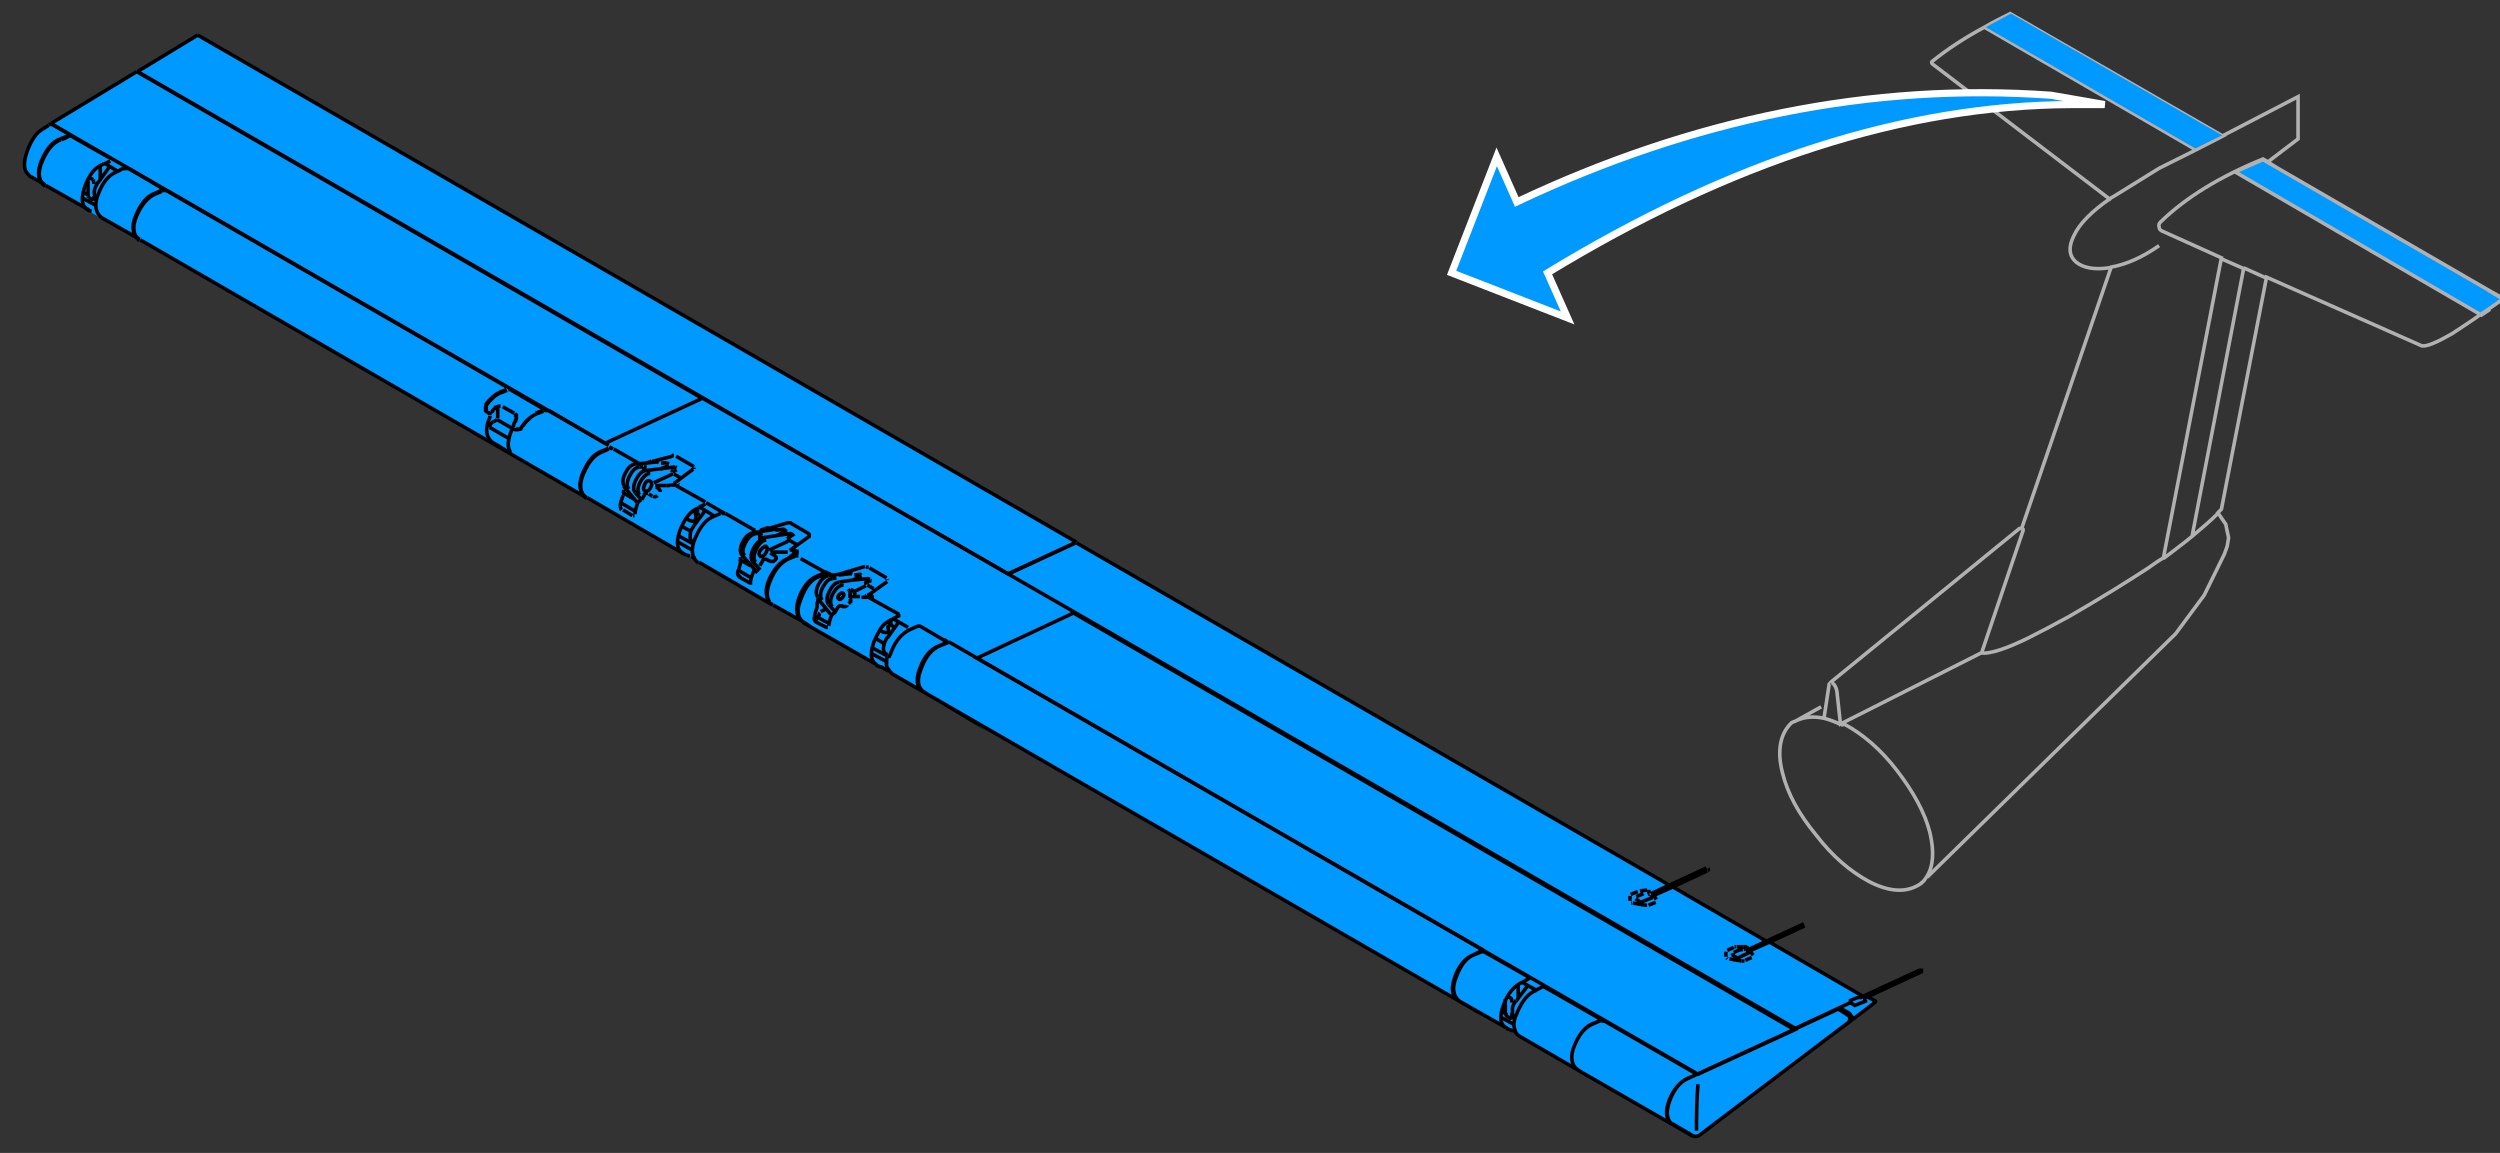 <?xml version="1.0" encoding="utf-8"?>
<!-- Generator: Adobe Illustrator 24.2.1, SVG Export Plug-In . SVG Version: 6.00 Build 0)  -->
<svg version="1.1" id="Ebene_1" xmlns="http://www.w3.org/2000/svg" xmlns:xlink="http://www.w3.org/1999/xlink" x="0px" y="0px"
	 viewBox="0 0 349.1 161" style="enable-background:new 0 0 349.1 161;" xml:space="preserve">
<rect x="0" y="0" width="349.1" height="161" fill="#333333" stroke="none"/>
<style type="text/css">
	.st0{fill:#0099FF;}
	.st1{fill:none;stroke:#B1B1B1;stroke-width:0.5;stroke-miterlimit:5;}
	.st2{fill:none;stroke:#000000;stroke-width:0.5;stroke-miterlimit:5;}
	.st3{fill:none;stroke:#000000;stroke-width:0.5;stroke-miterlimit:60;}
	.st4{fill:none;stroke:#FFFFFF;stroke-miterlimit:5;}
</style>
<path class="st0" d="M316.1,22.3l-4,1.8L346.5,44l3.1-2.2L316.1,22.3z"/>
<path id="Layer0_5_MEMBER_1_1_STROKES" class="st1" d="M277.1,3.8l29.5,17.1 M277.1,3.8c-2.8,1.5-5.2,3.1-7.2,4.7
	c-0.2,0.1-0.2,0.2-0.1,0.4l24.8,18.9c0.2-0.2,0.4-0.3,0.6-0.4l6.3-3.9l5.2-2.6l3.7-1.9L280.7,1.9C279.5,2.5,278.3,3.1,277.1,3.8z
	 M301.5,34.3c-2.3,1.6-4.5,2.6-6.7,3l-12.5,36.5h0.1l0,0l0.1,0.1v0l0,0v0.1l0,0l0,0.1l-5.8,17.1c1.3,0.1,3.4-0.6,6.5-2.1
	c1.6-0.8,3.5-1.8,5.7-3c4.5-2.6,8.2-4.9,11.1-6.8c0.7-0.5,1.4-1,2.1-1.4l8.1-41.9l-8.2-3.7c-0.3-0.1-0.5-0.3-0.5-0.6
	c-0.1-0.3,0-0.5,0.2-0.7c3.5-3.4,8.2-6.3,14.3-8.8l0,0l0,0l0.7,0.4l4.2-3.2v-5.9L310.3,19 M282.3,73.8L282.3,73.8L282.3,73.8h-0.1
	h-0.1l-0.1,0l-26.4,21.5c0.1-0.1,0.2,0,0.3,0.1c0.3,0.2,0.5,0.6,0.6,1.1l0.5,4.6h0l19.6-9.9 M257.1,101.2c-0.8-0.4-1.6-0.7-2.4-0.9
	c-1.4-0.3-2.7-0.2-3.8,0.3c-0.2,0.1-0.4,0.2-0.7,0.3c-1.6,1.5-2.1,3.9-1.3,7c0.7,2.9,2.3,5.8,4.7,8.7c2.3,3,4.8,5.1,7.4,6.5
	c2.9,1.5,5.3,1.6,7.2,0.3c0.1,0,0.1-0.1,0.1-0.1c0.3-0.2,0.5-0.5,0.7-0.8c1-1.5,1.1-3.6,0.5-6.2c-0.7-2.8-2.3-5.7-4.6-8.7
	c-2.3-3-4.8-5.1-7.4-6.5C257.3,101.3,257.2,101.2,257.1,101.2 M255.6,95.4c-0.1,0-0.2,0.1-0.2,0.3l-0.7,4.6 M250.9,100.6l3.4-1.9
	 M316.8,22.7l1.3,0.8l29.2,16.9l2.3,1.3l0,0l-2,1.4l-1.2,0.8c-1.1,0.8-2.5,1.7-4,2.7c-2.1,1.2-3.5,1.8-4.2,1.7l-21.7-9.6l-6.3,32.4
	c-0.2,0.2-0.4,0.4-0.5,0.5l1.1,1.6l0.4,1.9l-0.2,1.2l-0.4,1.1l-2.8,5.7l-4,5.4l-34.7,34 M318.1,23.5l-2.1-1.2l-3.9,1.7L346.5,44
	l1.2-0.8 M349.6,41.8l-2.2-1.3 M294.7,27.7c-2.6,1.8-4.3,3.5-5.1,5.2c-0.8,1.6-0.7,2.8,0.3,3.7c1,0.8,2.5,1.1,4.6,0.8
	c0.1,0,0.2,0,0.3,0 M302.1,78c1.4-1.1,2.8-2.1,4-3.1l7.2-37.4l-3.2-1.4 M316.4,38.8l-3.1-1.4 M306.1,74.9c1.3-1.1,2.5-2.1,3.5-3.1"
	/>
<path class="st0" d="M306.5,20.7l3.8-1.8l-29.5-17l-3.5,1.9L306.5,20.7z"/>
<path class="st0" d="M236.9,158.8l25-18.7L27.5,4.9l-22,13.4c-1.1,1.2-1.8,2.3-2.1,3.5c-0.2,1.1-0.1,2,0.5,2.8L236.9,158.8z"/>
<path id="Layer0_6_MEMBER_1_MEMBER_0_1_STROKES" class="st2" d="M69.7,54.8c-0.6,0.3-1.3,0.9-1.9,1.7"/>
<path id="Layer0_6_MEMBER_1_MEMBER_1_1_STROKES" class="st2" d="M74.9,57.8c-0.7,0.3-1.4,0.9-1.9,1.7"/>
<path id="Layer0_6_MEMBER_1_MEMBER_2_1_STROKES" class="st2" d="M84,63c-1.1,0.4-1.9,1.4-2.6,3c-0.7,1.7-0.5,2.8,0.5,3.5"/>
<path id="Layer0_6_MEMBER_1_MEMBER_3_1_STROKES" class="st2" d="M23.4,26.7c-0.2-0.1-0.3-0.1-0.3-0.1c-0.2,0-0.3,0-0.4,0"/>
<path id="Layer0_6_MEMBER_1_MEMBER_4_1_STROKES" class="st2" d="M70.8,54.2L70.8,54.2"/>
<path id="Layer0_6_MEMBER_1_MEMBER_5_1_STROKES" class="st2" d="M76.5,57.4l-0.3-0.1l-0.3,0"/>
<path id="Layer0_6_MEMBER_1_MEMBER_6_1_STROKES" class="st2" d="M87.1,68.4c0,0.2-0.1,0.3,0,0.4c0,0.1,0,0.2,0,0.4"/>
<path id="Layer0_6_MEMBER_1_MEMBER_7_1_STROKES" class="st2" d="M87.2,68.2L87.2,68.2L87.2,68.2L87.2,68.2l-0.1,0.1l0,0v0"/>
<path id="Layer0_6_MEMBER_1_MEMBER_8_1_STROKES" class="st2" d="M90,69.1l-0.4,0.7"/>
<path id="Layer0_6_MEMBER_1_MEMBER_9_1_STROKES" class="st2" d="M92.2,68.7v-0.1c0-0.1-0.1-0.2-0.2-0.3"/>
<path id="Layer0_6_MEMBER_1_MEMBER_10_1_STROKES" class="st2" d="M91.2,69.3c0.2,0.1,0.4,0.1,0.6-0.1"/>
<path id="Layer0_6_MEMBER_1_MEMBER_11_1_STROKES" class="st2" d="M90.5,68.9h-0.3c-0.1,0-0.2,0.1-0.3,0.2"/>
<path id="Layer0_6_MEMBER_1_MEMBER_12_1_STROKES" class="st2" d="M89.5,69.8l-0.1,0.1l-0.2,0.1L89,70.3"/>
<path id="Layer0_6_MEMBER_1_MEMBER_13_1_STROKES" class="st2" d="M89,70.3c0,0.1-0.1,0.4-0.2,0.7c-0.1,0.3-0.1,0.6-0.1,0.8"/>
<path id="Layer0_6_MEMBER_1_MEMBER_14_1_STROKES" class="st2" d="M88.4,72L88.4,72c0.1,0,0.2,0,0.2,0"/>
<path id="Layer0_6_MEMBER_1_MEMBER_15_1_STROKES" class="st2" d="M87,69.2c-0.2,0.6-0.4,1.1-0.4,1.5"/>
<path id="Layer0_6_MEMBER_1_MEMBER_16_1_STROKES" class="st2" d="M86.6,70.7l0.1,0.3v0l0,0l0,0.1l0.1,0.1"/>
<path id="Layer0_6_MEMBER_1_MEMBER_17_1_STROKES" class="st2" d="M96.4,77.6L96.4,77.6L96.4,77.6l-0.1,0l0,0h-0.1l-0.3-0.1"/>
<path id="Layer0_6_MEMBER_1_MEMBER_18_1_STROKES" class="st2" d="M101.3,71.7L101.3,71.7L101.3,71.7l-0.1,0l-0.1,0H101
	c-0.1,0-0.2,0-0.3,0.1"/>
<path id="Layer0_6_MEMBER_1_MEMBER_19_1_STROKES" class="st2" d="M85.4,62.6h-0.2l-0.1,0"/>
<path id="Layer0_6_MEMBER_1_MEMBER_20_1_STROKES" class="st2" d="M94.4,67.8c-0.2-0.1-0.5-0.1-0.7,0"/>
<path id="Layer0_6_MEMBER_1_MEMBER_21_1_STROKES" class="st2" d="M93.1,67.8c0.1,0,0.2,0,0.3,0l0.3-0.1"/>
<path id="Layer0_6_MEMBER_1_MEMBER_22_1_STROKES" class="st2" d="M84.1,63.1c-1.1,0.4-1.9,1.4-2.6,3c-0.7,1.6-0.5,2.8,0.4,3.5"/>
<path id="Layer0_6_MEMBER_1_MEMBER_23_1_STROKES" class="st2" d="M97.6,70.9c-1.2,0.4-2,1.5-2.7,3.3c-0.6,1.8-0.3,2.9,1,3.3"/>
<path id="Layer0_6_MEMBER_1_MEMBER_24_1_STROKES" class="st2" d="M99.7,72.1c-1.1,0.4-1.9,1.4-2.6,3c-0.7,1.6-0.5,2.8,0.4,3.5"/>
<path id="Layer0_6_MEMBER_1_MEMBER_25_1_STROKES" class="st2" d="M17.9,23.6c-0.2-0.1-0.4-0.1-0.7,0"/>
<path id="Layer0_6_MEMBER_1_MEMBER_26_1_STROKES" class="st2" d="M10.1,19.1C10,19,9.9,19,9.8,19c-0.2,0-0.3,0-0.3,0.1"/>
<path id="Layer0_6_MEMBER_1_MEMBER_27_1_STROKES" class="st2" d="M8.5,19.5c-1.1,0.4-1.9,1.4-2.6,3c-0.7,1.6-0.5,2.8,0.4,3.5"/>
<path id="Layer0_6_MEMBER_1_MEMBER_28_1_STROKES" class="st2" d="M14.5,22.9c-1.2,0.4-2.1,1.5-2.7,3.3c-0.6,1.9-0.3,3,1,3.3"/>
<path id="Layer0_6_MEMBER_1_MEMBER_29_1_STROKES" class="st2" d="M16.3,24c-1.1,0.4-1.9,1.4-2.5,2.9c-0.7,1.6-0.5,2.8,0.4,3.5"/>
<path id="Layer0_6_MEMBER_1_MEMBER_30_1_STROKES" class="st2" d="M21.6,27c-1.1,0.4-1.9,1.4-2.6,3c-0.7,1.6-0.5,2.8,0.4,3.5"/>
<path id="Layer0_6_MEMBER_1_MEMBER_31_1_STROKES" class="st2" d="M96.9,73.4c-0.3,0.5-0.5,0.8-0.5,1.1c-0.1,0.6,0,1,0.3,1.1"/>
<path id="Layer0_6_MEMBER_1_MEMBER_32_1_STROKES" class="st2" d="M97.4,71.1L97.4,71.1l0,0.1l0,0c0,0.1,0,0.3,0.1,0.4"/>
<path id="Layer0_6_MEMBER_1_MEMBER_33_1_STROKES" class="st2" d="M91,67.7v-0.1h0c0-0.2-0.1-0.4-0.2-0.4c-0.3-0.2-0.6,0-0.8,0.5
	c-0.2,0.5-0.2,0.8,0.2,0.9c0.3,0,0.5-0.2,0.7-0.6L91,67.7z"/>
<path id="Layer0_6_MEMBER_1_MEMBER_34_1_STROKES" class="st2" d="M94.1,63.6h-0.3"/>
<path id="Layer0_6_MEMBER_1_MEMBER_35_1_STROKES" class="st2" d="M96.9,65.2l-0.1-0.1"/>
<path id="Layer0_6_MEMBER_1_MEMBER_36_1_STROKES" class="st2" d="M93.9,67.6L93.9,67.6"/>
<path id="Layer0_6_MEMBER_1_MEMBER_37_1_STROKES" class="st2" d="M88.7,64.8c-0.6,0.1-1,0.5-1.4,1.3c-0.4,0.8-0.4,1.4-0.1,1.8"/>
<path id="Layer0_6_MEMBER_1_MEMBER_38_1_STROKES" class="st2" d="M89.3,65.2c-0.6,0.1-1,0.5-1.4,1.3c-0.4,0.8-0.4,1.4-0.1,1.8"/>
<path id="Layer0_6_MEMBER_1_MEMBER_39_1_STROKES" class="st2" d="M90.2,65.7c-0.6,0.1-1,0.5-1.4,1.3c-0.4,0.8-0.4,1.4-0.1,1.8"/>
<path id="Layer0_6_MEMBER_1_MEMBER_40_1_STROKES" class="st2" d="M93.9,66c0,0.1,0.1,0.1,0.1,0.1"/>
<path id="Layer0_6_MEMBER_1_MEMBER_41_1_STROKES" class="st2" d="M90.8,66.1c-0.5,0-1,0.5-1.4,1.2c-0.4,0.8-0.4,1.4-0.1,1.8"/>
<path id="Layer0_6_MEMBER_1_MEMBER_42_1_STROKES" class="st2" d="M13.7,25.4c-0.2,0.4-0.4,0.7-0.5,1.1c-0.1,0.5,0,0.9,0.2,1.1"/>
<path id="Layer0_6_MEMBER_1_MEMBER_43_1_STROKES" class="st2" d="M89.4,64.8h-0.2"/>
<path id="Layer0_6_MEMBER_1_MEMBER_44_1_STROKES" class="st2" d="M94.8,67.7L94.8,67.7L94.8,67.7L94.8,67.7l-0.1-0.1l0,0h0"/>
<path id="Layer0_6_MEMBER_1_MEMBER_45_1_STROKES" class="st2" d="M95.9,72.4c0.2,0.2,0.4,0.3,0.5,0.3c0.1,0,0.2,0.1,0.3,0.1l0.3-0.1
	c0.1-0.2,0.2-0.3,0.2-0.5"/>
<path id="Layer0_6_MEMBER_1_MEMBER_46_1_STROKES" class="st2" d="M97.2,72.3c0-0.2-0.1-0.6-0.2-1"/>
<path id="Layer0_6_MEMBER_1_MEMBER_47_1_STROKES" class="st2" d="M71,61.2l-2.6-1.5"/>
<path id="Layer0_6_MEMBER_1_MEMBER_48_1_STROKES" class="st2" d="M68.9,58.9l0.5-0.3"/>
<path id="Layer0_6_MEMBER_1_MEMBER_49_1_STROKES" class="st2" d="M71.5,59.8l-2.1-1.2"/>
<path id="Layer0_6_MEMBER_1_MEMBER_50_1_STROKES" class="st2" d="M69.5,58.4v-1.7"/>
<path id="Layer0_6_MEMBER_1_MEMBER_51_1_STROKES" class="st2" d="M22.5,26.6L21.6,27"/>
<path id="Layer0_6_MEMBER_1_MEMBER_52_1_STROKES" class="st2" d="M70.2,56.8l1.6,0.9"/>
<path id="Layer0_6_MEMBER_1_MEMBER_53_1_STROKES" class="st2" d="M69.8,54.9l1-0.4"/>
<path id="Layer0_6_MEMBER_1_MEMBER_54_1_STROKES" class="st2" d="M74.8,57.7l1-0.4"/>
<path id="Layer0_6_MEMBER_1_MEMBER_55_1_STROKES" class="st2" d="M71.4,54.5l4.3,2.5"/>
<path id="Layer0_6_MEMBER_1_MEMBER_56_1_STROKES" class="st2" d="M4,24.5l2.3,1.3"/>
<path id="Layer0_6_MEMBER_1_MEMBER_57_1_STROKES" class="st2" d="M9.4,18.6l-1.9-1.1"/>
<path id="Layer0_6_MEMBER_1_MEMBER_58_1_STROKES" class="st2" d="M6,18l0.8-0.5"/>
<path id="Layer0_6_MEMBER_1_MEMBER_59_1_STROKES" class="st2" d="M8.4,19.4L9.4,19"/>
<path id="Layer0_6_MEMBER_1_MEMBER_60_1_STROKES" class="st2" d="M70.8,63l-1.6-1"/>
<path id="Layer0_6_MEMBER_1_MEMBER_61_1_STROKES" class="st2" d="M81.9,69.5l-62.3-36"/>
<path id="Layer0_6_MEMBER_1_MEMBER_62_1_STROKES" class="st2" d="M21.7,27.1l0.9-0.4"/>
<path id="Layer0_6_MEMBER_1_MEMBER_63_1_STROKES" class="st2" d="M69.7,54.8l1-0.4"/>
<path id="Layer0_6_MEMBER_1_MEMBER_64_1_STROKES" class="st2" d="M74.9,57.8l1-0.4"/>
<path id="Layer0_6_MEMBER_1_MEMBER_65_1_STROKES" class="st2" d="M84,63l1-0.4"/>
<path id="Layer0_6_MEMBER_1_MEMBER_66_1_STROKES" class="st2" d="M70.7,54L23.4,26.7"/>
<path id="Layer0_6_MEMBER_1_MEMBER_67_1_STROKES" class="st2" d="M85,62.2l-8.4-4.9"/>
<path id="Layer0_6_MEMBER_1_MEMBER_68_1_STROKES" class="st2" d="M94.7,74.8l2.2,1.2"/>
<path id="Layer0_6_MEMBER_1_MEMBER_69_1_STROKES" class="st2" d="M92.1,68.3L91.6,68"/>
<path id="Layer0_6_MEMBER_1_MEMBER_70_1_STROKES" class="st2" d="M90.6,69l0.5,0.3"/>
<path id="Layer0_6_MEMBER_1_MEMBER_71_1_STROKES" class="st2" d="M88.3,72L87,71.2"/>
<path id="Layer0_6_MEMBER_1_MEMBER_72_1_STROKES" class="st2" d="M96.8,76.9l-2.1-1.2"/>
<path id="Layer0_6_MEMBER_1_MEMBER_73_1_STROKES" class="st2" d="M95.4,77.3L82,69.5"/>
<path id="Layer0_6_MEMBER_1_MEMBER_74_1_STROKES" class="st2" d="M96.5,77.7l0.6,0.3"/>
<path id="Layer0_6_MEMBER_1_MEMBER_75_1_STROKES" class="st2" d="M89.2,64.7l-3.5-2"/>
<path id="Layer0_6_MEMBER_1_MEMBER_76_1_STROKES" class="st2" d="M98.5,70.1l-4.1-2.3"/>
<path id="Layer0_6_MEMBER_1_MEMBER_77_1_STROKES" class="st2" d="M98.5,70.4l-0.9,0.4"/>
<path id="Layer0_6_MEMBER_1_MEMBER_78_1_STROKES" class="st2" d="M100.6,71.7l-0.9,0.4"/>
<path id="Layer0_6_MEMBER_1_MEMBER_79_1_STROKES" class="st2" d="M85,62.7l-0.9,0.4"/>
<path id="Layer0_6_MEMBER_1_MEMBER_80_1_STROKES" class="st2" d="M16.4,23.9l-1.8-1.1"/>
<path id="Layer0_6_MEMBER_1_MEMBER_81_1_STROKES" class="st2" d="M13.4,28.7l-1.8-1"/>
<path id="Layer0_6_MEMBER_1_MEMBER_82_1_STROKES" class="st2" d="M14.2,30.4l5.3,3"/>
<path id="Layer0_6_MEMBER_1_MEMBER_83_1_STROKES" class="st2" d="M6.4,25.9l6,3.4"/>
<path id="Layer0_6_MEMBER_1_MEMBER_84_1_STROKES" class="st2" d="M22.5,26.2l-4.6-2.7"/>
<path id="Layer0_6_MEMBER_1_MEMBER_85_1_STROKES" class="st2" d="M15.4,22.1l-5.3-3"/>
<path id="Layer0_6_MEMBER_1_MEMBER_86_1_STROKES" class="st2" d="M9.5,19.1l-0.9,0.4"/>
<path id="Layer0_6_MEMBER_1_MEMBER_87_1_STROKES" class="st2" d="M17.2,23.5L16.3,24"/>
<path id="Layer0_6_MEMBER_1_MEMBER_88_1_STROKES" class="st2" d="M15.4,22.5l-0.9,0.4"/>
<path id="Layer0_6_MEMBER_1_MEMBER_89_1_STROKES" class="st2" d="M96.7,75.7l0.2,0.1"/>
<path id="Layer0_6_MEMBER_1_MEMBER_90_1_STROKES" class="st2" d="M96.9,73.4l1.5-2"/>
<path id="Layer0_6_MEMBER_1_MEMBER_91_1_STROKES" class="st2" d="M97.6,72l0.2,0.1"/>
<path id="Layer0_6_MEMBER_1_MEMBER_92_1_STROKES" class="st2" d="M97.6,72l-0.2-0.4"/>
<path id="Layer0_6_MEMBER_1_MEMBER_93_1_STROKES" class="st2" d="M96.9,65.3v0.2"/>
<path id="Layer0_6_MEMBER_1_MEMBER_94_1_STROKES" class="st2" d="M92.2,65.5l1.2-0.5"/>
<path id="Layer0_6_MEMBER_1_MEMBER_95_1_STROKES" class="st2" d="M94.4,67.3l2.4-1.8"/>
<path id="Layer0_6_MEMBER_1_MEMBER_96_1_STROKES" class="st2" d="M94.5,65.6l-0.6,0.3"/>
<path id="Layer0_6_MEMBER_1_MEMBER_97_1_STROKES" class="st2" d="M96.8,65.1l-2.4-1.4"/>
<path id="Layer0_6_MEMBER_1_MEMBER_98_1_STROKES" class="st2" d="M91.5,67.8l1.6,0"/>
<path id="Layer0_6_MEMBER_1_MEMBER_99_1_STROKES" class="st2" d="M94.1,67.5l0.3-0.2"/>
<path id="Layer0_6_MEMBER_1_MEMBER_100_1_STROKES" class="st2" d="M94.1,66.2l0.9,0.5"/>
<path id="Layer0_6_MEMBER_1_MEMBER_101_1_STROKES" class="st2" d="M91.2,64.4l2.7-0.7"/>
<path id="Layer0_6_MEMBER_1_MEMBER_102_1_STROKES" class="st2" d="M91.3,64.5L91,64.4"/>
<path id="Layer0_6_MEMBER_1_MEMBER_103_1_STROKES" class="st2" d="M91,64.4l-0.9,0.3"/>
<path id="Layer0_6_MEMBER_1_MEMBER_104_1_STROKES" class="st2" d="M87.1,67.9l1.9,2.3"/>
<path id="Layer0_6_MEMBER_1_MEMBER_105_1_STROKES" class="st2" d="M88.7,64.8l3.1-0.3"/>
<path id="Layer0_6_MEMBER_1_MEMBER_106_1_STROKES" class="st2" d="M89.3,65.2l0.5,0"/>
<path id="Layer0_6_MEMBER_1_MEMBER_107_1_STROKES" class="st2" d="M89.9,65.2v0.7"/>
<path id="Layer0_6_MEMBER_1_MEMBER_108_1_STROKES" class="st2" d="M89.9,65.2l0.4,0"/>
<path id="Layer0_6_MEMBER_1_MEMBER_109_1_STROKES" class="st2" d="M91.8,64.5l0.2,0.1"/>
<path id="Layer0_6_MEMBER_1_MEMBER_110_1_STROKES" class="st2" d="M92.3,64.7l0.8-0.1"/>
<path id="Layer0_6_MEMBER_1_MEMBER_111_1_STROKES" class="st2" d="M93.1,64.6l0.3,0.2"/>
<path id="Layer0_6_MEMBER_1_MEMBER_112_1_STROKES" class="st2" d="M94.3,65.2l0.2,0.1"/>
<path id="Layer0_6_MEMBER_1_MEMBER_113_1_STROKES" class="st2" d="M93.7,65.6l0.2,0.1"/>
<path id="Layer0_6_MEMBER_1_MEMBER_114_1_STROKES" class="st2" d="M90.2,65.7l4.1-0.5"/>
<path id="Layer0_6_MEMBER_1_MEMBER_115_1_STROKES" class="st2" d="M88.7,68.8l0.9,1"/>
<path id="Layer0_6_MEMBER_1_MEMBER_116_1_STROKES" class="st2" d="M91.3,67.4l2.6-1.2"/>
<path id="Layer0_6_MEMBER_1_MEMBER_117_1_STROKES" class="st2" d="M93.9,65.7v0.2"/>
<path id="Layer0_6_MEMBER_1_MEMBER_118_1_STROKES" class="st2" d="M96.5,74.2l-1.3-0.7"/>
<path id="Layer0_6_MEMBER_1_MEMBER_119_1_STROKES" class="st2" d="M88.7,69.8l-1.7-1"/>
<path id="Layer0_6_MEMBER_1_MEMBER_120_1_STROKES" class="st2" d="M13.5,27.9l-0.3-0.2"/>
<path id="Layer0_6_MEMBER_1_MEMBER_121_1_STROKES" class="st2" d="M12.3,27.2l-0.6-0.3"/>
<path id="Layer0_6_MEMBER_1_MEMBER_122_1_STROKES" class="st2" d="M14,23.2v1.8"/>
<path id="Layer0_6_MEMBER_1_MEMBER_123_1_STROKES" class="st2" d="M12.5,24.8l0.5,0.3"/>
<path id="Layer0_6_MEMBER_1_MEMBER_124_1_STROKES" class="st2" d="M13.1,25.3L13,25.1"/>
<path id="Layer0_6_MEMBER_1_MEMBER_125_1_STROKES" class="st2" d="M13.1,25.3v0.4"/>
<path id="Layer0_6_MEMBER_1_MEMBER_126_1_STROKES" class="st2" d="M13.1,27.8v-0.4"/>
<path id="Layer0_6_MEMBER_1_MEMBER_127_1_STROKES" class="st2" d="M12.3,27.4l0.1,0.2"/>
<path id="Layer0_6_MEMBER_1_MEMBER_128_1_STROKES" class="st2" d="M12.4,27.6l0.5,0.3"/>
<path id="Layer0_6_MEMBER_1_MEMBER_129_1_STROKES" class="st2" d="M12.3,25.2v2.2"/>
<path id="Layer0_6_MEMBER_1_MEMBER_130_1_STROKES" class="st2" d="M13.1,27.8l-0.3,0.1"/>
<path id="Layer0_6_MEMBER_1_MEMBER_131_1_STROKES" class="st2" d="M13.7,25.5l1.5-2.1"/>
<path id="Layer0_6_MEMBER_1_MEMBER_132_1_STROKES" class="st2" d="M15.3,23.4l0.1-0.1"/>
<path id="Layer0_6_MEMBER_1_MEMBER_133_1_STROKES" class="st2" d="M19.1,10L98,55.6"/>
<path id="Layer0_6_MEMBER_1_MEMBER_134_1_STROKES" class="st2" d="M7.2,17.3l77.3,44.6"/>
<path id="Layer0_6_MEMBER_1_MEMBER_135_1_STROKES" class="st2" d="M7.2,17.2L19.1,10"/>
<path id="Layer0_6_MEMBER_1_MEMBER_136_1_STROKES" class="st2" d="M86.7,70.2l2,1.2"/>
<path id="Layer0_6_MEMBER_1_MEMBER_137_1_STROKES" class="st2" d="M97.7,70.8l2.1,1.3"/>
<path id="Layer0_6_MEMBER_1_MEMBER_138_1_STROKES" class="st2" d="M98.6,70.2l2.6,1.5"/>
<path id="Layer0_6_MEMBER_1_MEMBER_139_1_STROKES" class="st2" d="M85.6,62.7l-0.5-0.3"/>
<path id="Layer0_6_MEMBER_1_MEMBER_140_1_STROKES" class="st2" d="M12.3,25.6l-0.2-0.1"/>
<path id="Layer0_6_MEMBER_1_MEMBER_141_1_STROKES" class="st2" d="M140.6,80.2l9.5-4.4"/>
<path id="Layer0_6_MEMBER_1_MEMBER_142_1_STROKES" class="st2" d="M19.2,10l8.4-5.1"/>
<path id="Layer0_6_MEMBER_1_MEMBER_143_1_STROKES" class="st2" d="M140.7,80.2l9.5-4.4"/>
<path id="Layer0_6_MEMBER_1_MEMBER_144_1_STROKES" class="st2" d="M228.4,125.5l0.7,0.5l1.5-0.6l0-0.2l0.2-0.1l2.7-1.2l4.9-2.3
	 M227.6,125.1v0.7 M227.7,124.9l1-0.4 M230.9,125l0.4,0.6 M230.2,126.4l1-0.4 M230.3,124.8l-0.2,0.1 M229.5,124.8l-1,0.4
	 M229.7,126.4l-1.7-0.3 M229,124.4l1-0.1 M150.3,75.8l82.8,47.8l5.2-2.4 M230.5,124.8l2.6-1.2 M212,137.5v1.9l1.3-1.7 M212,139.4
	l-0.2,0.3 M210.5,139.1l0.5,0.3l0.1,0.2v0.4 M211.4,142.2l-0.3-0.2v0.1l-0.2,0.1l-0.5-0.3l-0.1-0.2v-0.1l-0.6-0.4 M211.1,142v-0.3
	 M210.2,139.5v2.1 M251.9,129l-5.2,2.4l-2.6,1.2 M241.9,133.1l0.1,0.3l0.6,0.4l1.5-0.7l0-0.2l0.2-0.1l2.7-1.2l5-2.3 M241.2,132.7
	l0.9-0.4 M241,132.9l0,0.7 M243,132.6l-0.9,0.4 M244.4,132.8l0.4,0.6 M243.8,132.5l-0.3,0.1 M243.7,134.1l0.9-0.4 M242.5,132.2l1,0
	 M243.2,134.2l-1.7-0.3 M250.6,143.8l-13.5,6.2L136.4,91.9l13.5-6.3L250.6,143.8L250.6,143.8z M260.1,139.1l-13.1-7.6 M84.5,61.9
	l13.6-6.3l42.6,24.5l9.2,5.3l100.8,58.2l7.7-3.6 M246.6,131.4l-13.1-7.6 M7.5,17.5c-0.2-0.1-0.4-0.2-0.7-0.1 M9.4,19L9.4,19l0.1,0
	v-0.1l0,0l0,0 M8.4,19.4c-1.1,0.4-1.9,1.4-2.6,3c-0.7,1.7-0.5,2.9,0.5,3.5 M6,18c-0.9,0.5-1.6,1.5-2.2,3.1c-0.6,1.7-0.5,2.8,0.3,3.4
	 M21.7,27.1c-1,0.4-1.9,1.4-2.6,3c-0.7,1.6-0.5,2.8,0.4,3.5 M67.9,56.5c-0.1,0.2-0.1,0.3-0.1,0.3l0,0v0.4l0,0v0.1l0,0v0l0,0v0
	c0,0.1,0.1,0.2,0.3,0.3h0.1v0c0.1,0,0.1,0.1,0.2,0.3V58h0v-0.1l0,0v0h0v-0.2 M68.4,58.1v0.1l0,0v0.1c-0.5,1.1-0.6,2-0.2,2.8
	c0,0,0,0,0,0c0.2,0.4,0.5,0.7,1,0.9 M72.9,59.7c-0.1,0.1-0.2,0.1-0.2,0.2L72.3,60h-0.3l0,0h0l0,0h0c-0.4-0.1-0.6-0.1-0.6,0.2
	c-0.2,0.4-0.3,0.9-0.4,1.4c-0.1,0.6,0,1,0.2,1.4v0l0,0v0l0,0.1l-0.1,0.1 M132.3,89.6l-0.5-0.3 M106.5,74.5l-0.4,0.1v0.6
	c0.1,0,0.2-0.1,0.3-0.1l2-0.3l1.3-0.6v0h0v-0.1l-0.3-0.2l-0.8,0.1h-0.2l0,0h0l0,0h0l-0.2-0.1l-0.5,0.1l-1.3,0.2l-0.5,0.1l-0.2,0h0
	l-0.5,0.1c-0.6,0.1-1.1,0.5-1.5,1.3c-0.4,0.8-0.4,1.4-0.1,1.8l1.5,1.7l0.5,0.6l0,0l0.1-0.1l0.3-0.3l-0.9-1c-0.3-0.4-0.3-1,0.1-1.8
	c0.3-0.6,0.7-1,1.1-1.2 M107.5,73.9l-0.2-0.1l-0.1-0.1l-0.9,0.3l-0.1,0.1 M101.3,71.7l4,2.3h0v0h0l0.2,0 M105.4,74.1L105.4,74.1
	 M106.5,76.5l-0.2,0.2l-0.1,0.1c-0.1,0.2-0.2,0.3-0.2,0.5c0,0.2,0.1,0.3,0.2,0.4c0,0,0.1,0,0.1,0c0.3,0,0.5-0.2,0.7-0.6
	c0.2-0.4,0.2-0.6,0-0.8l-0.1,0h-0.1l-0.1,0.1L106.5,76.5z M104,77.6c-0.4-0.4-0.3-1,0.1-1.8c0.4-0.8,0.9-1.2,1.5-1.3l0.5,0l0.1,0
	 M107.3,73.8L110,73c0.1,0,0.1,0,0.3,0h0l0,0h0.1l0.1,0.1h0l2.4,1.4l0.1,0.1l0,0.1l0,0.2v0h0v0h0l-2.5,1.8l0.1,0.1l0.2,0.2
	c0,0.1,0.1,0.1,0.1,0.2v0c0,0,0,0.1,0.1,0.1v0h0v0h0l0,0v0h0l0,0l0.2,0.1c0.1,0,0.1,0.1,0.2,0.1 M109.9,74.2h-0.1l0,0h0 M111.2,76
	l-0.9-0.5h0v0h-0.1v0l-0.1-0.1v-0.2V75l-0.2-0.1 M108.4,74.8l2-0.3l0.2,0.1l0.1,0.1l-0.6,0.4 M123.9,80.9V81 M119.3,80.3l0.8-0.1
	l0.2,0.1 M115.7,80.4l1.4-0.2l3.7-1.1 M117.1,80.3l1.7-0.2l0.2,0.1 M116.3,80.8l0.5-0.1 M117.2,81.3l0.4-0.1l0.1,0l1.4-0.2l1.2-0.6
	 M118.5,83.2l0.2,0.1v-0.8l-0.2-0.1 M119.3,82.8v-0.2v-0.1l-0.5,0 M121.5,81.1l-0.6,0.3v-0.1l-0.2-0.1 M121.1,81.7l0.9,0.5
	 M121.1,83.1l0.3-0.1l2.5-1.8 M119.3,82.6l1.6-0.8 M119.1,81l2.1-0.2l0.3,0.1 M118.7,83.3l1.4,0 M118.8,82.3l0.4,0.2 M125.4,87
	l-1.5,2.1 M123.5,89.9l-1.3-0.8 M121.4,79.3l2.4,1.4 M115.7,84.4l0.9,1 M110.6,76.7l-0.3,0.1h0v0h0v0h0l0,0h0l0,0v0l0,0l0.3,0h0.1
	l0,0h0l0.1,0h0.1l0.3,0.2l0.1,0v0h0v0l0,0v0.1h0v0l0,0v0h-0.1l0,0L110,78c-1,0.4-1.9,1.4-2.6,2.9c-0.6,1.4-0.5,2.5,0.1,3.2
	c-0.5-0.7-0.5-1.7,0.1-3.1c0.6-1.5,1.5-2.5,2.6-3l1-0.4l0,0h0.1l0,0h0.1c0,0,0,0,0.1,0 M110,77.1L110,77.1l-0.1,0l0,0h-0.1l0,0h-0.2
	h0l0,0l-1.7,0l-0.1,0l0,0h0l0,0h-0.2 M109.5,77.2L109.5,77.2L109.5,77.2 M114.1,83.5l1.1,1.3l0.8,1 M107.6,77.2L107.6,77.2l0.1,0.1
	v0h0l0.5,0.3c0.1,0.1,0.2,0.2,0.2,0.3v0l0,0.1v0l0,0v0l0,0h0l0,0c-0.1,0.2-0.3,0.3-0.3,0.3l0,0l-0.1,0.1h-0.1l0,0h0l0,0
	c-0.2,0-0.3,0-0.3,0h0l-0.6-0.3h0c-0.1,0-0.2,0-0.3,0c-0.1,0-0.2,0.1-0.2,0.2l-0.4,0.7 M107,75.4c-0.6,0.1-1,0.5-1.4,1.3
	c-0.4,0.8-0.4,1.4-0.1,1.8 M105.3,79.6L105.3,79.6c-0.2,0.5-0.3,0.8-0.4,1.1c0,0.2-0.1,0.3-0.1,0.5v0h0v0.1l0,0l0,0.1h0l0,0h-0.1
	l0,0h0l-1.4-0.8l0,0v0h0l0-0.1l-0.1-0.1v0l-0.1,0c-0.1-0.2-0.1-0.3-0.1-0.3c0-0.1,0-0.3,0.1-0.4c0.1-0.3,0.2-0.7,0.3-1.1l0-0.1v-0.2
	v-0.2l0-0.2h0v-0.1l0,0v0 M104.9,80.7l-2-1.2 M104.8,79l-1.6-0.9 M97.6,78.5l10.3,6c-0.1-0.1-0.2-0.1-0.2-0.2l-0.1-0.1 M115.3,84.8
	l-0.1,0.3l-0.6,0.3 M114.2,86.2l0.9,0.5l0.6,0.3 M107.4,76.8l2.6-1.2"/>
<path id="Layer0_6_MEMBER_1_MEMBER_145_1_STROKES" class="st3" d="M227.8,126.1L227.8,126.1l0.1,0l0,0 M230.5,124.5L230.5,124.5
	l-0.1,0h-0.1l0,0h-0.1l0,0H230 M229.7,126.4h0.3 M231.3,125.8L231.3,125.8L231.3,125.8 M238.5,121.5c0.1,0,0.1-0.1,0-0.2
	 M215.6,137.8h-0.1l0,0h-0.1l0,0l-0.8,0.4l-0.1,0.1c-1.1,0.4-1.9,1.4-2.6,3c-0.1,0.3-0.2,0.5-0.3,0.7c-0.1,0.4-0.2,0.7-0.2,1
	c0,0.4,0.1,0.7,0.2,1c0.1,0.3,0.3,0.5,0.6,0.7l8.1,4.7c-0.9-0.7-1.1-1.9-0.4-3.5c0.6-1.5,1.5-2.5,2.5-2.9c0,0,0,0,0,0l0.9-0.4h0
	l0.1-0.1h0v-0.1h0c0-0.1-0.1-0.1-0.1-0.2h0v0l-7.5-4.3C215.7,137.9,215.6,137.8,215.6,137.8z M213.4,136.4l-6-3.4h0l-0.1-0.1h-0.1
	l0,0H207l0,0h-0.1l-1,0.4c-1.1,0.4-1.9,1.4-2.5,3c-0.7,1.6-0.5,2.8,0.4,3.5l6.5,3.7c-0.5-0.3-0.8-0.8-0.7-1.6c0-0.4,0.1-0.9,0.3-1.4
	c0.6-1.8,1.6-2.9,2.8-3.4l0.7-0.4h0l0.1-0.1h0v-0.1L213.4,136.4z M214.4,138.2l-1.8-1 M223.5,142.5l-1,0.4c-1.1,0.4-1.9,1.4-2.6,3
	c-0.7,1.6-0.5,2.8,0.4,3.5l13.2,7.6c-0.9-0.7-1-1.8-0.4-3.4c0.6-1.5,1.5-2.5,2.5-3l1-0.4l0,0h0l0.1-0.1l0-0.2h0l-0.1-0.1l-12.5-7.2
	H224l0,0h-0.1l0,0L223.5,142.5L223.5,142.5L223.5,142.5z M123.8,92.4L123.8,92.4c-0.1,0.4,0,0.8,0.3,1.1c0.1,0.2,0.3,0.4,0.5,0.6
	l79,45.6c-0.9-0.7-1-1.8-0.4-3.4c0.6-1.6,1.5-2.6,2.6-3l1-0.5h0.1v0l0.1-0.1v-0.1l0,0v0h0v0h0l0,0l-74.2-42.8
	c-0.1-0.1-0.2-0.1-0.3-0.1c-0.1,0-0.2,0-0.3,0.1l-1,0.4c-1,0.4-1.9,1.4-2.5,3c-0.7,1.6-0.6,2.8,0.3,3.4c-1-0.6-1.2-1.7-0.5-3.4
	c0.6-1.6,1.5-2.6,2.6-3l0.9-0.4h0v0h0l0.1-0.1v-0.1l-0.1-0.1l-3.4-2c-0.2-0.1-0.4-0.1-0.6,0l-0.9,0.4l0,0c-1.1,0.5-2,1.5-2.6,3
	c-0.1,0.3-0.2,0.5-0.3,0.7c0,0.1-0.1,0.2-0.1,0.3 M211,141.7L211,141.7L211,141.7l0.1-0.1h0.1c0-0.1,0-0.1,0-0.2c0,0,0-0.2,0-0.6
	c0-0.2,0.1-0.4,0.2-0.6c0.1-0.2,0.2-0.4,0.3-0.5 M211.1,141.7L211.1,141.7L211.1,141.7 M210.3,143.5c0,0,0.1,0,0.1,0.1
	c0.1,0.1,0.3,0.1,0.5,0.2c0.1,0,0.1,0.1,0.2,0.1h0.1l0,0h0.1v0h0.1l0.1,0.1h0l0.1,0 M211.5,141.9c-0.1-0.1-0.2-0.2-0.2-0.3
	 M209.5,142l1.8,1 M233.6,157.1C233.6,157.1,233.6,157,233.6,157.1 M233.5,157c-0.8-0.7-0.9-1.8-0.3-3.4c0.6-1.6,1.5-2.6,2.5-3
	l21-9.7l1.1,0.7c0,0,0.1,0.1,0.3,0.2l0.1,0.1v0l0.1,0.1v0.1l0,0v0l0,0l0,0.1v0.2l0,0c-0.1,0.2-0.1,0.3-0.1,0.3l-21,15.9l-0.4,0.1
	l-0.4-0.1l-2.9-1.7 M237.1,151.4c-0.2,2.6-0.2,4.7-0.2,6.5 M268,135.5l-7.8,3.6c0,0,0,0,0.1,0c0,0.1,0.1,0.2,0.1,0.3l0.4-0.2
	l7.5-3.5h0v-0.2l0,0v0h0L268,135.5L268,135.5z M251.9,129L251.9,129 M242.4,132.2h-0.2l0,0 M241.9,133.3L241.9,133.3 M241.1,132.8
	L241.1,132.8 M241.1,133.8L241.1,133.8l0.1,0.1h0v0h0 M244.1,132.4c-0.1-0.1-0.2-0.1-0.3-0.2h-0.1l0,0h-0.2 M243.4,132.6
	L243.4,132.6l-0.2,0l-0.3,0 M244.1,132.8L244.1,132.8L244.1,132.8l-0.1-0.1c0-0.1-0.1-0.1-0.2-0.1 M243.2,134.2h0.4l0,0
	 M260.2,139.2c-0.1,0-0.1,0-0.1,0l-0.3,0.1h-0.1l0,0h-0.1l0,0h-0.2l0,0h0l-1,0.4l0,0h0l0,0v0.1l0,0.1v0h0v0.1h0l0.6,0.4l1.5-0.6
	v-0.2 M257,140.8l1.1,0.6c0.2,0.1,0.3,0.3,0.5,0.6v0.4l-0.1,0.1l3.3-2.5c0,0,0.1-0.1,0.1-0.2h0v0l0,0h0l-1.1-0.6 M258.4,142.7
	L258.4,142.7 M22.5,26.6L22.5,26.6L22.5,26.6l0.1-0.1v-0.2h0v0 M71.5,54.5c-0.1-0.1-0.2-0.1-0.3-0.1h-0.2 M69.9,56.7
	c-0.2,0-0.3,0-0.4,0.1h-0.1l-0.1,0.1h-0.1l0,0.1L69,57.1v0l-0.1,0.1v0l0,0v0h0v0l-0.1,0.1v0.1l0,0h0l-0.1,0.1h0l0,0h0l0,0h-0.2
	 M69.8,54.9c-0.7,0.3-1.3,0.9-1.9,1.7l0,0v0.1h0v0l0,0v0.1l0,0V57c0,0.1,0,0.2,0,0.3h0v0l0.1,0.1v0l0,0h0l0,0 M71.8,59.7
	c-0.1-0.1-0.1-0.2-0.1-0.3c0,0,0-0.1,0.1-0.3l0.1-0.2h0v0l0.1-0.1v-0.1h0l0,0v0l0,0v-0.1l0.1-0.1v-0.1l0,0v-0.3l0,0V58l-0.1,0v-0.1
	l0,0h0l-0.1-0.2 M72.1,59.9h0.3l0.1,0h0.1l0,0h0l0,0h0v0h0l0.1-0.1h0l0,0v0l0,0v0h0l0,0l0,0l0.8-1l0.5-0.4 M75.8,57.2L75.8,57.2
	L75.8,57.2l0.1-0.1v0h0V57 M123.9,80.8L123.9,80.8L123.9,80.8 M121.3,79.2L121.3,79.2l-0.1,0h-0.1l0,0h-0.2 M116.4,80.3h-0.3
	l-0.3-0.2h0l-0.1,0h0h0l0,0h-0.1c-0.2,0-0.3,0-0.3,0l-0.9,0.4c-1.1,0.4-1.9,1.4-2.5,3c-0.7,1.6-0.6,2.7,0.3,3.4 M112.1,86.9
	C112.1,86.9,112.1,86.9,112.1,86.9l10.3,5.9c-0.5-0.3-0.8-0.9-0.7-1.6c0-0.2,0-0.5,0.1-0.8c0.1-0.2,0.1-0.4,0.2-0.7
	c0.3-0.7,0.6-1.3,0.9-1.8c0.3-0.5,0.7-0.9,1.1-1.1c0.2-0.1,0.4-0.3,0.6-0.3l0.1-0.1l0.8-0.4h0l0,0h0v0l0,0v-0.1l-0.1-0.1v-0.1h0l0,0
	l-3.6-2l-0.5-0.3l0,0h0l0,0h-0.1l-0.1,0h-0.2l0,0h-0.1h0l0,0l-0.1,0h0c0,0,0,0-0.1,0h-0.3l0,0 M118.7,82.1L118.7,82.1 M118.4,82.3
	L118.4,82.3L118.4,82.3L118.4,82.3l0.1,0.1l0,0h0 M118.3,84.5c0,0.1-0.1,0.1-0.3,0.2c-0.2,0-0.3,0-0.3,0h0l-0.1-0.1l0,0
	c-0.1,0-0.2,0-0.3,0c-0.1,0-0.2,0.1-0.3,0.2l-0.4,0.7l-0.1,0.1l-0.3,0.2l-0.1,0.2c-0.2,0.4-0.3,0.9-0.4,1.4 M117.2,83
	c0.1-0.1,0.2-0.1,0.3-0.2c0.1,0,0.2,0,0.3,0.1c0.1,0.2,0,0.4-0.2,0.6c-0.2,0.2-0.4,0.3-0.5,0.1C116.9,83.5,117,83.3,117.2,83z
	 M118.5,84.3L118.5,84.3L118.5,84.3l0.3-0.3v-0.2l-0.1-0.1h0l-0.1-0.1h0l0,0v0h0 M117.8,81.7c-0.6,0-1.1,0.5-1.5,1.2
	c-0.4,0.8-0.4,1.4-0.1,1.8 M117.2,81.3c-0.5,0-1,0.5-1.4,1.3c-0.4,0.8-0.4,1.4-0.1,1.8 M121.5,81L121.5,81L121.5,81L121.5,81
	l0.1,0.1v0h0.1 M121.9,83.6L121.9,83.6L121.9,83.6L121.9,83.6l-0.1-0.1h0v0h0v-0.2l-0.1-0.1l-0.2-0.2 M121,83.1L121,83.1L121,83.1
	L121,83.1L121,83.1l-0.1,0.1h0v0l0,0 M119.3,82.8c0,0.1,0.1,0.2,0.2,0.3 M114.2,83.7L114.2,83.7L114.2,83.7l0,0.1h0v0.1h0v0.1l0,0v0
	l-0.1,0.2v0.4l0,0.2c-0.2,0.5-0.3,0.9-0.4,1.5v0.1l0,0v0.1l0.1,0.1v0l0,0.1l0.1,0.1h0l0.1,0.1v0l1.4,0.7l0,0h0.1l0,0h0.1l0,0h0
	 M124.4,86.7L124.4,86.7l0,0.6l0,0v0l0.6,0.3 M124.2,87.3L124.2,87.3l0-0.1l0,0v-0.1c0-0.1-0.1-0.2-0.2-0.3 M122.8,87.9
	c0.2,0.2,0.5,0.4,0.7,0.4c0.3,0.1,0.5,0,0.6-0.2l-0.1-0.4v-0.2l0.2-0.1h0.1l0,0v0h0 M124.1,88.1l0.1,0.5 M123.9,89
	c-0.2,0.3-0.4,0.7-0.5,1.2c-0.1,0.5,0,0.9,0.3,1.1l0.2,0.1 M123.9,91.7c-0.1,0.3-0.1,0.5-0.1,0.7l-2.2-1.2 M122.3,92.8
	c0,0,0.1,0,0.1,0.1c0.1,0.1,0.3,0.1,0.5,0.2c0.1,0,0.2,0,0.3,0.1l0.3,0.2l0.6,0.3 M126.8,87.6l-2.1-1.2 M121.7,90.4l2.2,1.2
	 M108,84.5l4.1,2.3c-0.9-0.6-1.1-1.8-0.5-3.4c0.6-1.6,1.5-2.6,2.6-3l0.9-0.4l0,0h0.1l0,0v-0.1l0,0l0,0v0v0l0,0h0v0h0l-3.4-1.9
	 M116.3,80.8c-0.6,0-1,0.5-1.4,1.2c-0.4,0.8-0.4,1.4-0.1,1.8 M115.7,80.4c-0.6,0.1-1,0.5-1.4,1.2c-0.4,0.8-0.4,1.4-0.1,1.8
	 M114.5,85.6L114.5,85.6L114.5,85.6L114.5,85.6l-0.1,0.1l0,0l0,0.1v0.1l-0.1,0.1V86c0,0.1-0.1,0.2-0.3,0.3l0,0.1l0,0h-0.1l0,0
	l-0.1,0 M114.8,87.3L114.8,87.3L114.8,87.3L114.8,87.3l0.1-0.1 M115.2,79.8l0.5,0.3 M19.2,10l121.5,70.1 M27.6,4.9l122.7,70.8
	 M123.9,91.7L123.9,91.7 M233.5,157C233.5,157,233.5,157,233.5,157 M233.6,157.1C233.6,157.1,233.6,157.1,233.6,157.1 M112,86.9
	C112.1,86.9,112.1,86.9,112,86.9"/>
<path id="Layer0_6_MEMBER_1_MEMBER_146_1_STROKES" class="st2" d="M68.9,58.9c-0.3,0.1-0.5,0.4-0.6,0.8"/>
<g>
	<path class="st0" d="M211.7,28.3l-2.8-6.3l-6.3,16.2l16.2,6.3l-2.8-6.3c25.6-15.6,48.6-23.5,71.9-23.6l2.9-0.3l-4.5-1
		C261.3,11.5,236.4,16.4,211.7,28.3z"/>
	<path id="Layer1_10_1_STROKES_4_" class="st4" d="M293.9,14.6l-7.5-1.3c-25.1-1.8-50.1,3.3-74.6,14.9l-2.8-6.3l-6.3,16.2l16.2,6.3
		l-2.8-6.3c25.6-15.6,49.9-23.4,73.2-23.5C293.9,14.6,293.9,14.6,293.9,14.6z"/>
</g>
</svg>
